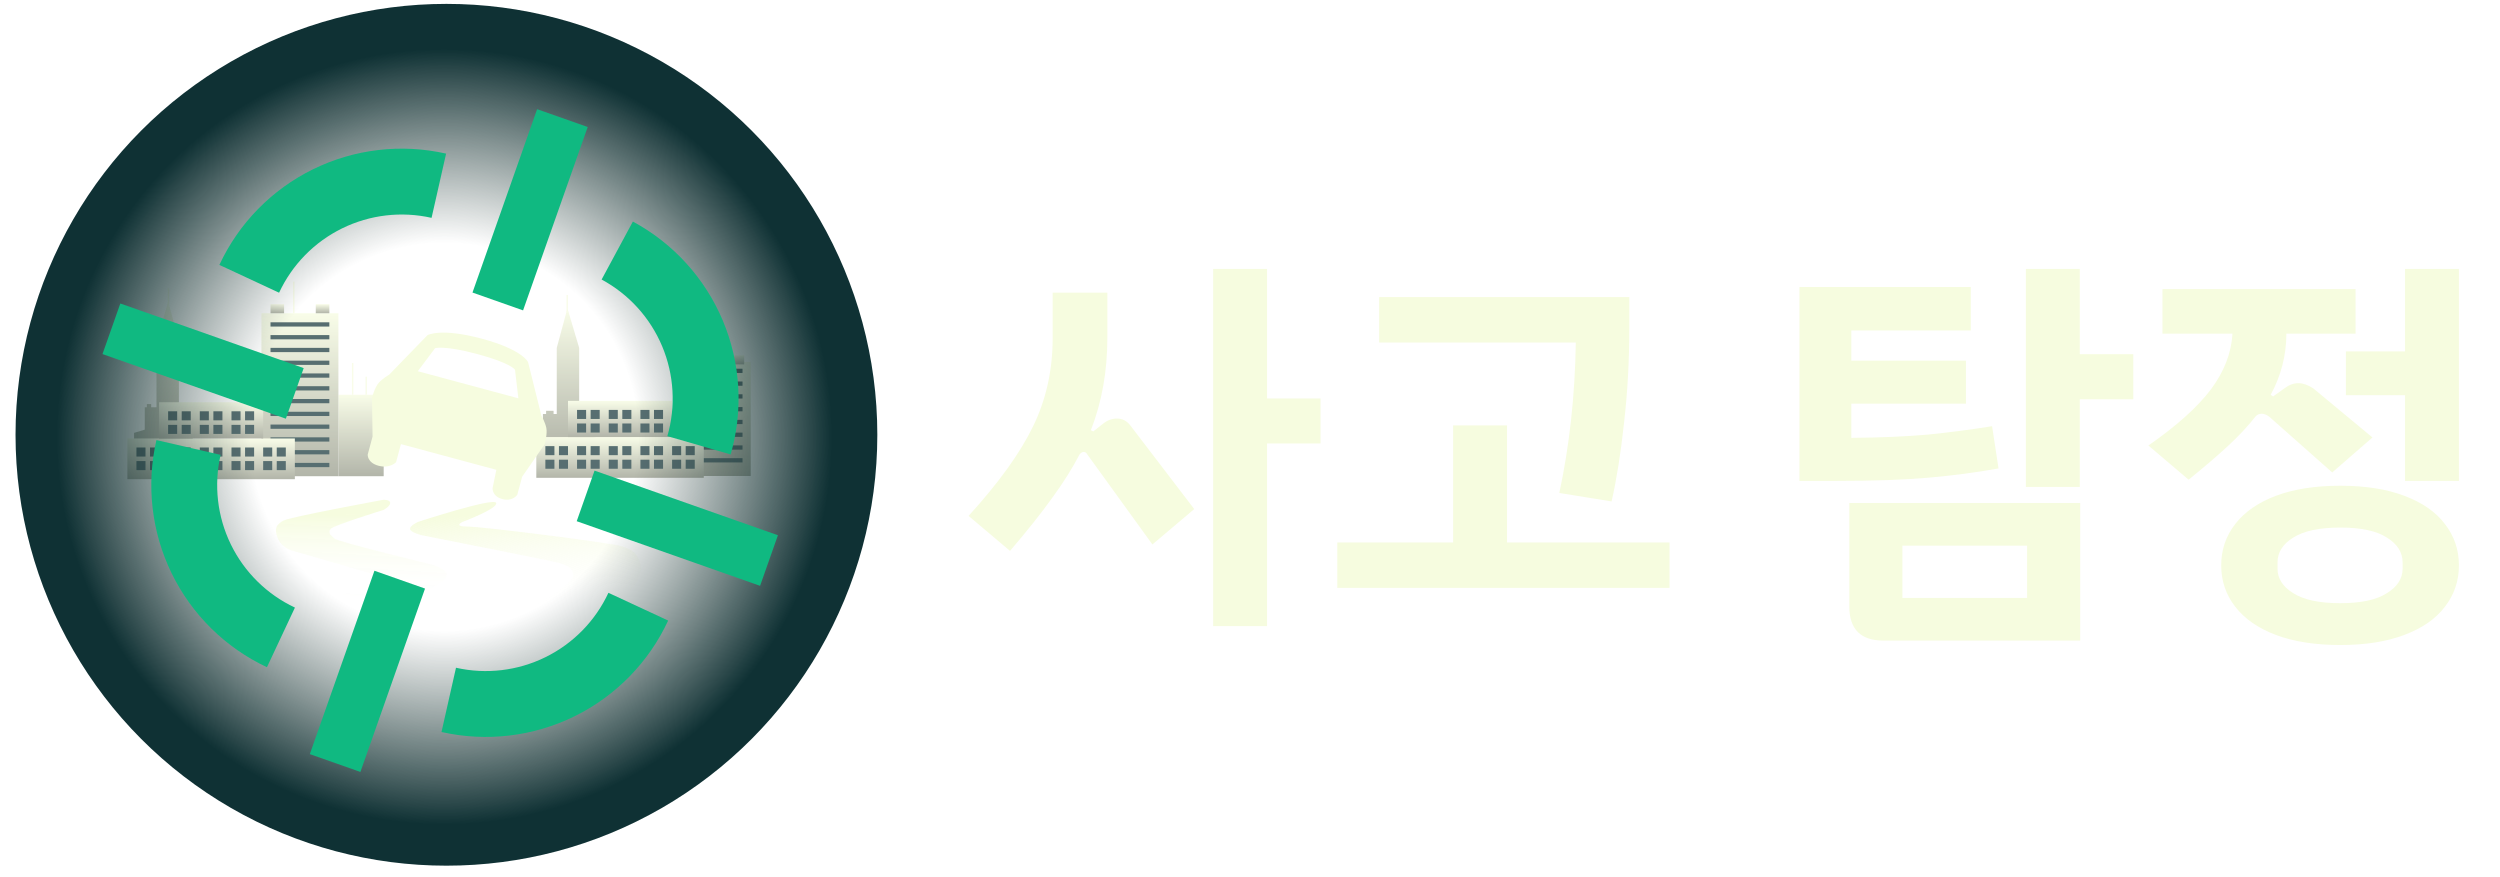 <svg width="644" height="226" viewBox="0 0 644 226" fill="none" xmlns="http://www.w3.org/2000/svg">
<g filter="url(#filter0_d_135_617)">
<path d="M340.172 114.245H326.391V161.287H312.507V69.276H326.391V102.64H340.172V114.245ZM287.742 107.821C289.124 107.821 290.264 108.408 291.162 109.582L307.637 131.135L296.861 140.253L280.075 117.043C279.867 116.628 279.557 116.421 279.142 116.421C278.797 116.421 278.451 116.628 278.106 117.043C276.241 120.635 273.892 124.365 271.06 128.233C268.297 132.102 264.67 136.661 260.18 141.911L249.508 132.896C257.245 124.399 262.771 116.732 266.086 109.893C269.471 102.985 271.164 95.387 271.164 87.098V75.389H285.256V86.994C285.256 95.629 283.839 103.573 281.007 110.826L281.629 111.137L284.116 109.168C285.221 108.27 286.43 107.821 287.742 107.821ZM405.927 88.237H355.259V76.529H419.708V84.507C419.708 92.935 419.259 101.051 418.361 108.857C417.532 116.594 416.462 123.363 415.149 129.166L401.679 126.99C404.304 114.763 405.72 101.846 405.927 88.237ZM430.07 139.735V151.443H344.483V139.735H374.324V109.582H388.209V139.735H430.07ZM549.532 91.242V102.847H535.751V125.436H521.867V69.276H535.751V91.242H549.532ZM514.821 120.669C509.087 121.705 503.077 122.5 496.791 123.052C490.505 123.605 482.631 123.881 473.167 123.881H463.531V73.938H507.671V85.129H476.897V92.9H506.428V103.987H476.897V112.794C484.427 112.725 490.954 112.449 496.481 111.965C502.007 111.413 507.568 110.688 513.163 109.79L514.821 120.669ZM476.379 129.58H535.855V165.017H485.186C479.315 165.017 476.379 162.081 476.379 156.21V129.58ZM490.056 154.034H522.177V140.564H490.056V154.034ZM633.42 69.276V123.881H619.535V101.811H604.304V90.517H619.535V69.276H633.42ZM563.79 123.571L553.428 114.763C560.681 109.72 566.035 104.92 569.489 100.36C572.943 95.732 574.808 90.931 575.084 85.958H557.055V74.456H606.791V85.958H588.969C588.969 91.484 587.622 96.734 584.928 101.707L585.549 102.122L588.451 100.05C589.625 99.152 590.834 98.703 592.077 98.703C593.251 98.703 594.529 99.152 595.911 100.05L611.143 112.691L600.781 121.705L584.513 107.303C583.822 106.819 583.201 106.577 582.648 106.577C582.026 106.577 581.508 106.785 581.094 107.199C579.091 109.755 576.707 112.311 573.944 114.867C571.181 117.423 567.796 120.324 563.79 123.571ZM633.42 145.641C633.42 149.647 632.211 153.205 629.793 156.313C627.445 159.422 623.956 161.839 619.328 163.566C614.769 165.293 609.277 166.157 602.853 166.157C596.429 166.157 590.903 165.293 586.275 163.566C581.716 161.839 578.227 159.422 575.809 156.313C573.392 153.205 572.183 149.647 572.183 145.641C572.183 141.634 573.392 138.077 575.809 134.968C578.227 131.86 581.716 129.442 586.275 127.715C590.903 125.988 596.429 125.125 602.853 125.125C609.277 125.125 614.769 125.988 619.328 127.715C623.956 129.442 627.445 131.86 629.793 134.968C632.211 138.077 633.42 141.634 633.42 145.641ZM618.914 144.915C618.914 142.291 617.567 140.149 614.873 138.491C612.248 136.764 608.241 135.901 602.853 135.901C597.465 135.901 593.424 136.764 590.73 138.491C588.036 140.149 586.689 142.291 586.689 144.915V146.47C586.689 149.026 588.036 151.132 590.73 152.79C593.424 154.517 597.465 155.381 602.853 155.381C608.241 155.381 612.248 154.517 614.873 152.79C617.567 151.132 618.914 149.026 618.914 146.47V144.915Z" fill="#F6FCDF"/>
</g>
<g opacity="0.7">
<rect x="87.173" y="101.682" width="11.66" height="20.988" fill="url(#paint0_linear_135_617)"/>
<rect x="67.351" y="80.694" width="19.822" height="41.976" fill="url(#paint1_linear_135_617)"/>
<rect x="69.683" y="83.025" width="15.158" height="1.097" fill="#0F3134"/>
<rect x="69.683" y="86.318" width="15.158" height="1.097" fill="#0F3134"/>
<rect x="69.683" y="89.61" width="15.158" height="1.097" fill="#0F3134"/>
<rect x="69.683" y="92.902" width="15.158" height="1.097" fill="#0F3134"/>
<rect x="69.683" y="96.195" width="15.158" height="1.097" fill="#0F3134"/>
<rect x="69.683" y="99.487" width="15.158" height="1.097" fill="#0F3134"/>
<rect x="69.683" y="102.779" width="15.158" height="1.097" fill="#0F3134"/>
<rect x="69.683" y="106.071" width="15.158" height="1.097" fill="#0F3134"/>
<rect x="69.683" y="109.364" width="15.158" height="1.097" fill="#0F3134"/>
<rect x="69.683" y="112.656" width="15.158" height="1.097" fill="#0F3134"/>
<rect x="69.683" y="115.948" width="15.158" height="1.097" fill="#0F3134"/>
<rect x="69.683" y="119.24" width="15.158" height="1.097" fill="#0F3134"/>
<rect x="69.683" y="78.362" width="3.498" height="2.332" fill="url(#paint2_linear_135_617)"/>
<rect x="81.343" y="78.362" width="3.498" height="2.332" fill="url(#paint3_linear_135_617)"/>
<line x1="75.687" y1="72.531" x2="75.687" y2="80.694" stroke="url(#paint4_linear_135_617)" stroke-width="0.35"/>
<line x1="90.846" y1="93.52" x2="90.846" y2="101.682" stroke="url(#paint5_linear_135_617)" stroke-width="0.35"/>
<line x1="94.344" y1="97.018" x2="94.344" y2="101.682" stroke="url(#paint6_linear_135_617)" stroke-width="0.35"/>
<path d="M43.33 77.712L46.078 87.878V104.912H46.902V104.087H48.825V104.912H49.65V113.978H34.539V111.505L37.286 110.681V104.912H37.836V104.087H38.935V104.912H40.308V87.878L43.33 77.712Z" fill="url(#paint7_linear_135_617)"/>
<line y1="-0.175" x2="4.664" y2="-0.175" transform="matrix(0 1 1 0 43.566 74.258)" stroke="url(#paint8_linear_135_617)" stroke-width="0.35"/>
<rect x="32.812" y="112.945" width="43.142" height="10.494" fill="url(#paint9_linear_135_617)"/>
<rect x="40.974" y="103.617" width="26.818" height="9.328" fill="url(#paint10_linear_135_617)"/>
<rect x="43.306" y="105.949" width="2.332" height="2.332" fill="#0F3134"/>
<rect x="46.804" y="105.949" width="2.332" height="2.332" fill="#0F3134"/>
<rect x="43.306" y="109.447" width="2.332" height="2.332" fill="#0F3134"/>
<rect x="46.804" y="109.447" width="2.332" height="2.332" fill="#0F3134"/>
<rect x="35.144" y="115.277" width="2.332" height="2.332" fill="#0F3134"/>
<rect x="38.642" y="115.277" width="2.332" height="2.332" fill="#0F3134"/>
<rect x="35.144" y="118.775" width="2.332" height="2.332" fill="#0F3134"/>
<rect x="38.642" y="118.775" width="2.332" height="2.332" fill="#0F3134"/>
<rect x="43.306" y="115.277" width="2.332" height="2.332" fill="#0F3134"/>
<rect x="46.804" y="115.277" width="2.332" height="2.332" fill="#0F3134"/>
<rect x="43.306" y="118.775" width="2.332" height="2.332" fill="#0F3134"/>
<rect x="46.804" y="118.775" width="2.332" height="2.332" fill="#0F3134"/>
<rect x="51.468" y="115.277" width="2.332" height="2.332" fill="#0F3134"/>
<rect x="54.966" y="115.277" width="2.332" height="2.332" fill="#0F3134"/>
<rect x="51.468" y="118.775" width="2.332" height="2.332" fill="#0F3134"/>
<rect x="54.966" y="118.775" width="2.332" height="2.332" fill="#0F3134"/>
<rect x="59.63" y="115.277" width="2.332" height="2.332" fill="#0F3134"/>
<rect x="63.128" y="115.277" width="2.332" height="2.332" fill="#0F3134"/>
<rect x="59.63" y="118.775" width="2.332" height="2.332" fill="#0F3134"/>
<rect x="63.128" y="118.775" width="2.332" height="2.332" fill="#0F3134"/>
<rect x="67.792" y="115.277" width="2.332" height="2.332" fill="#0F3134"/>
<rect x="71.29" y="115.277" width="2.332" height="2.332" fill="#0F3134"/>
<rect x="67.792" y="118.775" width="2.332" height="2.332" fill="#0F3134"/>
<rect x="71.29" y="118.775" width="2.332" height="2.332" fill="#0F3134"/>
<rect x="51.468" y="105.949" width="2.332" height="2.332" fill="#0F3134"/>
<rect x="54.966" y="105.949" width="2.332" height="2.332" fill="#0F3134"/>
<rect x="51.468" y="109.447" width="2.332" height="2.332" fill="#0F3134"/>
<rect x="54.966" y="109.447" width="2.332" height="2.332" fill="#0F3134"/>
<rect x="59.63" y="105.949" width="2.332" height="2.332" fill="#0F3134"/>
<rect x="63.128" y="105.949" width="2.332" height="2.332" fill="#0F3134"/>
<rect x="59.63" y="109.447" width="2.332" height="2.332" fill="#0F3134"/>
<rect x="63.128" y="109.447" width="2.332" height="2.332" fill="#0F3134"/>
</g>
<g opacity="0.7">
<rect x="174.39" y="93.255" width="18.996" height="29.358" fill="url(#paint11_linear_135_617)"/>
<rect x="176.116" y="94.982" width="15.158" height="1.097" fill="#0F3134"/>
<rect x="176.116" y="98.274" width="15.158" height="1.097" fill="#0F3134"/>
<rect x="176.116" y="101.566" width="15.158" height="1.097" fill="#0F3134"/>
<rect x="176.116" y="104.859" width="15.158" height="1.097" fill="#0F3134"/>
<rect x="176.116" y="108.151" width="15.158" height="1.097" fill="#0F3134"/>
<rect x="176.116" y="111.443" width="15.158" height="1.097" fill="#0F3134"/>
<rect x="176.116" y="114.735" width="15.158" height="1.097" fill="#0F3134"/>
<rect x="176.116" y="118.028" width="15.158" height="1.097" fill="#0F3134"/>
<rect x="176.116" y="91.528" width="3.498" height="2.332" fill="url(#paint12_linear_135_617)"/>
<rect x="188.205" y="91.528" width="3.498" height="2.332" fill="url(#paint13_linear_135_617)"/>
<line x1="183.199" y1="86.347" x2="183.199" y2="94.509" stroke="url(#paint14_linear_135_617)" stroke-width="0.35"/>
<path d="M146.17 79.439L143.422 89.605V106.638H142.598V105.814H140.675V106.638H139.851V115.705H154.962V113.232L152.214 112.408V106.638H151.665V105.814H150.566V106.638H149.192V89.605L146.17 79.439Z" fill="url(#paint15_linear_135_617)"/>
<line x1="146.109" y1="75.985" x2="146.109" y2="80.649" stroke="url(#paint16_linear_135_617)" stroke-width="0.35"/>
<rect x="138.155" y="112.59" width="43.142" height="10.494" fill="url(#paint17_linear_135_617)"/>
<rect x="146.317" y="103.262" width="26.818" height="9.328" fill="url(#paint18_linear_135_617)"/>
<rect x="148.649" y="105.594" width="2.332" height="2.332" fill="#0F3134"/>
<rect x="152.147" y="105.594" width="2.332" height="2.332" fill="#0F3134"/>
<rect x="148.649" y="109.092" width="2.332" height="2.332" fill="#0F3134"/>
<rect x="152.147" y="109.092" width="2.332" height="2.332" fill="#0F3134"/>
<rect x="140.487" y="114.922" width="2.332" height="2.332" fill="#0F3134"/>
<rect x="143.985" y="114.922" width="2.332" height="2.332" fill="#0F3134"/>
<rect x="140.487" y="118.42" width="2.332" height="2.332" fill="#0F3134"/>
<rect x="143.985" y="118.42" width="2.332" height="2.332" fill="#0F3134"/>
<rect x="148.649" y="114.922" width="2.332" height="2.332" fill="#0F3134"/>
<rect x="152.147" y="114.922" width="2.332" height="2.332" fill="#0F3134"/>
<rect x="148.649" y="118.42" width="2.332" height="2.332" fill="#0F3134"/>
<rect x="152.147" y="118.42" width="2.332" height="2.332" fill="#0F3134"/>
<rect x="156.811" y="114.922" width="2.332" height="2.332" fill="#0F3134"/>
<rect x="160.309" y="114.922" width="2.332" height="2.332" fill="#0F3134"/>
<rect x="156.811" y="118.42" width="2.332" height="2.332" fill="#0F3134"/>
<rect x="160.309" y="118.42" width="2.332" height="2.332" fill="#0F3134"/>
<rect x="164.973" y="114.922" width="2.332" height="2.332" fill="#0F3134"/>
<rect x="168.471" y="114.922" width="2.332" height="2.332" fill="#0F3134"/>
<rect x="164.973" y="118.42" width="2.332" height="2.332" fill="#0F3134"/>
<rect x="168.471" y="118.42" width="2.332" height="2.332" fill="#0F3134"/>
<rect x="173.135" y="114.922" width="2.332" height="2.332" fill="#0F3134"/>
<rect x="176.634" y="114.922" width="2.332" height="2.332" fill="#0F3134"/>
<rect x="173.135" y="118.42" width="2.332" height="2.332" fill="#0F3134"/>
<rect x="176.634" y="118.42" width="2.332" height="2.332" fill="#0F3134"/>
<rect x="156.811" y="105.594" width="2.332" height="2.332" fill="#0F3134"/>
<rect x="160.309" y="105.594" width="2.332" height="2.332" fill="#0F3134"/>
<rect x="156.811" y="109.092" width="2.332" height="2.332" fill="#0F3134"/>
<rect x="160.309" y="109.092" width="2.332" height="2.332" fill="#0F3134"/>
<rect x="164.973" y="105.594" width="2.332" height="2.332" fill="#0F3134"/>
<rect x="168.471" y="105.594" width="2.332" height="2.332" fill="#0F3134"/>
<rect x="164.973" y="109.092" width="2.332" height="2.332" fill="#0F3134"/>
<rect x="168.471" y="109.092" width="2.332" height="2.332" fill="#0F3134"/>
</g>
<path fill-rule="evenodd" clip-rule="evenodd" d="M124.131 87.249C113.503 84.386 110.13 86.328 110.13 86.328L100.268 96.495C100.268 96.495 98.581 97.466 97.559 98.616C96.537 99.765 95.822 102.422 95.822 102.422L95.974 112.437L94.722 117.087C94.722 117.087 94.55 119.178 97.506 119.974C100.463 120.771 102.028 119.055 102.028 119.055L103.281 114.405L127.858 121.025L126.889 125.751C126.889 125.751 126.733 127.846 129.39 128.562C132.047 129.277 133.248 127.464 133.248 127.464L134.501 122.814L140.326 114.409C140.326 114.409 141.042 111.752 140.736 110.244C140.429 108.737 139.458 107.051 139.458 107.051L136.036 93.305C136.036 93.305 134.759 90.111 124.131 87.249ZM112.072 89.7C112.072 89.7 114.422 88.909 123.058 91.234C131.693 93.56 132.664 95.246 132.664 95.246L133.532 102.605L107.626 95.627L112.072 89.7Z" fill="#F6FCDF"/>
<path d="M127.793 129.52C127.083 128.1 107.682 134.438 107.682 134.438C107.682 134.438 105.592 135.385 105.626 136.248C105.661 137.111 108.528 137.86 108.528 137.86C108.528 137.86 142.845 144.611 144.199 145.063C145.554 145.514 147.078 145.926 147.653 147.653C148.229 149.38 144.199 151.971 141.609 153.697C139.019 155.424 137.292 156.288 137.292 156.288L160.312 155.664L163.196 151.107C163.196 151.107 165.734 147.623 164.923 145.063C164.111 142.503 162.902 141.609 160.312 140.745C157.721 139.882 124.428 135.653 120.498 135.653C116.568 135.653 119.159 134.438 119.159 134.438C119.159 134.438 128.504 130.941 127.793 129.52Z" fill="url(#paint19_linear_135_617)"/>
<path d="M73.041 134.095C74.732 133.164 98.752 128.746 98.752 128.746C98.752 128.746 100.477 128.677 100.512 129.54C100.546 130.402 98.855 131.334 98.855 131.334C98.855 131.334 86.052 135.303 85.224 136.2C84.395 137.098 85.293 137.926 85.293 137.926L86.19 138.754C87.087 139.583 111.521 145.518 111.521 145.518C111.521 145.518 115.024 146.682 115.076 147.968C115.127 149.254 112.591 150.66 112.591 150.66L102.479 157.114L74.905 159.082L98.683 148.624L75.077 141.791C75.077 141.791 72.454 141.032 71.488 138.478C70.522 135.925 71.35 135.027 73.041 134.095Z" fill="url(#paint20_linear_135_617)"/>
<circle cx="115" cy="112" r="111" fill="url(#paint21_radial_135_617)"/>
<g filter="url(#filter1_d_135_617)">
<path d="M188.216 117.064C191.504 105.692 190.798 93.536 186.216 82.621C181.633 71.705 173.451 62.688 163.03 57.071L154.978 72.007C161.986 75.785 167.488 81.848 170.57 89.189C173.651 96.529 174.126 104.703 171.915 112.351L188.216 117.064Z" fill="#10B981"/>
<path d="M114.917 39.57C103.37 36.957 91.278 38.377 80.65 43.593C70.023 48.81 61.504 57.508 56.509 68.241L71.893 75.401C75.252 68.183 80.981 62.333 88.128 58.825C95.274 55.318 103.406 54.363 111.171 56.12L114.917 39.57Z" fill="#10B981"/>
<path d="M40.292 113.369C37.639 124.906 39.017 137.004 44.197 147.649C49.377 158.294 58.046 166.844 68.762 171.876L75.974 156.516C68.768 153.132 62.939 147.383 59.455 140.224C55.972 133.066 55.045 124.931 56.829 117.172L40.292 113.369Z" fill="#10B981"/>
<path d="M113.729 188.565C125.277 191.171 137.369 189.744 147.993 184.521C158.617 179.298 167.131 170.594 172.12 159.858L156.731 152.708C153.377 159.928 147.651 165.781 140.507 169.293C133.362 172.805 125.231 173.765 117.465 172.012L113.729 188.565Z" fill="#10B981"/>
<rect x="30.997" y="78.18" width="50.081" height="13.816" transform="rotate(19.414 30.997 78.18)" fill="#10B981"/>
<rect x="153.153" y="121.232" width="50.081" height="13.816" transform="rotate(19.414 153.153 121.232)" fill="#10B981"/>
<rect x="121.712" y="75.361" width="50.081" height="13.816" transform="rotate(-70.586 121.712 75.361)" fill="#10B981"/>
<rect x="79.809" y="194.259" width="50.081" height="13.816" transform="rotate(-70.586 79.809 194.259)" fill="#10B981"/>
</g>
<defs>
<filter id="filter0_d_135_617" x="240.873" y="60.641" width="401.182" height="114.151" filterUnits="userSpaceOnUse" color-interpolation-filters="sRGB">
<feFlood flood-opacity="0" result="BackgroundImageFix"/>
<feColorMatrix in="SourceAlpha" type="matrix" values="0 0 0 0 0 0 0 0 0 0 0 0 0 0 0 0 0 0 127 0" result="hardAlpha"/>
<feOffset/>
<feGaussianBlur stdDeviation="4.317"/>
<feComposite in2="hardAlpha" operator="out"/>
<feColorMatrix type="matrix" values="0 0 0 0 0.543 0 0 0 0 0.793 0 0 0 0 0.417 0 0 0 1 0"/>
<feBlend mode="normal" in2="BackgroundImageFix" result="effect1_dropShadow_135_617"/>
<feBlend mode="normal" in="SourceGraphic" in2="effect1_dropShadow_135_617" result="shape"/>
</filter>
<filter id="filter1_d_135_617" x="9.136" y="10.858" width="208.52" height="205.263" filterUnits="userSpaceOnUse" color-interpolation-filters="sRGB">
<feFlood flood-opacity="0" result="BackgroundImageFix"/>
<feColorMatrix in="SourceAlpha" type="matrix" values="0 0 0 0 0 0 0 0 0 0 0 0 0 0 0 0 0 0 127 0" result="hardAlpha"/>
<feOffset/>
<feGaussianBlur stdDeviation="8.635"/>
<feComposite in2="hardAlpha" operator="out"/>
<feColorMatrix type="matrix" values="0 0 0 0 0.543 0 0 0 0 0.793 0 0 0 0 0.417 0 0 0 1 0"/>
<feBlend mode="normal" in2="BackgroundImageFix" result="effect1_dropShadow_135_617"/>
<feBlend mode="normal" in="SourceGraphic" in2="effect1_dropShadow_135_617" result="shape"/>
</filter>
<linearGradient id="paint0_linear_135_617" x1="93.003" y1="101.682" x2="93.003" y2="122.67" gradientUnits="userSpaceOnUse">
<stop stop-color="#F6FCDF"/>
<stop offset="1" stop-color="#929685"/>
</linearGradient>
<linearGradient id="paint1_linear_135_617" x1="77.262" y1="80.694" x2="77.262" y2="122.67" gradientUnits="userSpaceOnUse">
<stop stop-color="#F6FCDF"/>
<stop offset="1" stop-color="#929685"/>
</linearGradient>
<linearGradient id="paint2_linear_135_617" x1="71.432" y1="78.362" x2="71.432" y2="80.694" gradientUnits="userSpaceOnUse">
<stop stop-color="#F6FCDF"/>
<stop offset="1" stop-color="#929685"/>
</linearGradient>
<linearGradient id="paint3_linear_135_617" x1="83.091" y1="78.362" x2="83.091" y2="80.694" gradientUnits="userSpaceOnUse">
<stop stop-color="#F6FCDF"/>
<stop offset="1" stop-color="#929685"/>
</linearGradient>
<linearGradient id="paint4_linear_135_617" x1="75.513" y1="76.612" x2="74.513" y2="76.612" gradientUnits="userSpaceOnUse">
<stop stop-color="#F6FCDF"/>
<stop offset="1" stop-color="#929685"/>
</linearGradient>
<linearGradient id="paint5_linear_135_617" x1="90.671" y1="97.601" x2="89.671" y2="97.601" gradientUnits="userSpaceOnUse">
<stop stop-color="#F6FCDF"/>
<stop offset="1" stop-color="#929685"/>
</linearGradient>
<linearGradient id="paint6_linear_135_617" x1="94.169" y1="99.35" x2="93.169" y2="99.35" gradientUnits="userSpaceOnUse">
<stop stop-color="#F6FCDF"/>
<stop offset="1" stop-color="#929685"/>
</linearGradient>
<linearGradient id="paint7_linear_135_617" x1="42.094" y1="77.712" x2="42.094" y2="113.978" gradientUnits="userSpaceOnUse">
<stop stop-color="#F6FCDF"/>
<stop offset="1" stop-color="#929685"/>
</linearGradient>
<linearGradient id="paint8_linear_135_617" x1="2.332" y1="0" x2="2.332" y2="1" gradientUnits="userSpaceOnUse">
<stop stop-color="#F6FCDF"/>
<stop offset="1" stop-color="#929685"/>
</linearGradient>
<linearGradient id="paint9_linear_135_617" x1="54.383" y1="112.945" x2="54.383" y2="123.439" gradientUnits="userSpaceOnUse">
<stop stop-color="#F6FCDF"/>
<stop offset="1" stop-color="#929685"/>
</linearGradient>
<linearGradient id="paint10_linear_135_617" x1="54.383" y1="103.617" x2="54.383" y2="112.945" gradientUnits="userSpaceOnUse">
<stop stop-color="#F6FCDF"/>
<stop offset="1" stop-color="#929685"/>
</linearGradient>
<linearGradient id="paint11_linear_135_617" x1="183.888" y1="93.255" x2="183.888" y2="122.613" gradientUnits="userSpaceOnUse">
<stop stop-color="#F6FCDF"/>
<stop offset="1" stop-color="#929685"/>
</linearGradient>
<linearGradient id="paint12_linear_135_617" x1="177.865" y1="91.528" x2="177.865" y2="93.86" gradientUnits="userSpaceOnUse">
<stop stop-color="#F6FCDF"/>
<stop offset="1" stop-color="#929685"/>
</linearGradient>
<linearGradient id="paint13_linear_135_617" x1="189.954" y1="91.528" x2="189.954" y2="93.86" gradientUnits="userSpaceOnUse">
<stop stop-color="#F6FCDF"/>
<stop offset="1" stop-color="#929685"/>
</linearGradient>
<linearGradient id="paint14_linear_135_617" x1="183.024" y1="90.428" x2="182.024" y2="90.428" gradientUnits="userSpaceOnUse">
<stop stop-color="#F6FCDF"/>
<stop offset="1" stop-color="#929685"/>
</linearGradient>
<linearGradient id="paint15_linear_135_617" x1="147.406" y1="79.439" x2="147.406" y2="115.705" gradientUnits="userSpaceOnUse">
<stop stop-color="#F6FCDF"/>
<stop offset="1" stop-color="#929685"/>
</linearGradient>
<linearGradient id="paint16_linear_135_617" x1="145.934" y1="78.317" x2="144.934" y2="78.317" gradientUnits="userSpaceOnUse">
<stop stop-color="#F6FCDF"/>
<stop offset="1" stop-color="#929685"/>
</linearGradient>
<linearGradient id="paint17_linear_135_617" x1="159.726" y1="112.59" x2="159.726" y2="123.084" gradientUnits="userSpaceOnUse">
<stop stop-color="#F6FCDF"/>
<stop offset="1" stop-color="#929685"/>
</linearGradient>
<linearGradient id="paint18_linear_135_617" x1="159.726" y1="103.262" x2="159.726" y2="112.59" gradientUnits="userSpaceOnUse">
<stop stop-color="#F6FCDF"/>
<stop offset="1" stop-color="#929685"/>
</linearGradient>
<linearGradient id="paint19_linear_135_617" x1="135.686" y1="131.589" x2="137.712" y2="157.428" gradientUnits="userSpaceOnUse">
<stop stop-color="#F6FCDF"/>
<stop offset="1" stop-color="white" stop-opacity="0"/>
</linearGradient>
<linearGradient id="paint20_linear_135_617" x1="91.649" y1="132.487" x2="91.684" y2="154.953" gradientUnits="userSpaceOnUse">
<stop stop-color="#F6FCDF"/>
<stop offset="1" stop-color="white" stop-opacity="0"/>
</linearGradient>
<radialGradient id="paint21_radial_135_617" cx="0" cy="0" r="1" gradientUnits="userSpaceOnUse" gradientTransform="translate(114.484 112.516) rotate(165.939) scale(99.667)">
<stop offset="0.5" stop-color="#263C38" stop-opacity="0"/>
<stop offset="1" stop-color="#0F3134"/>
</radialGradient>
</defs>
</svg>
